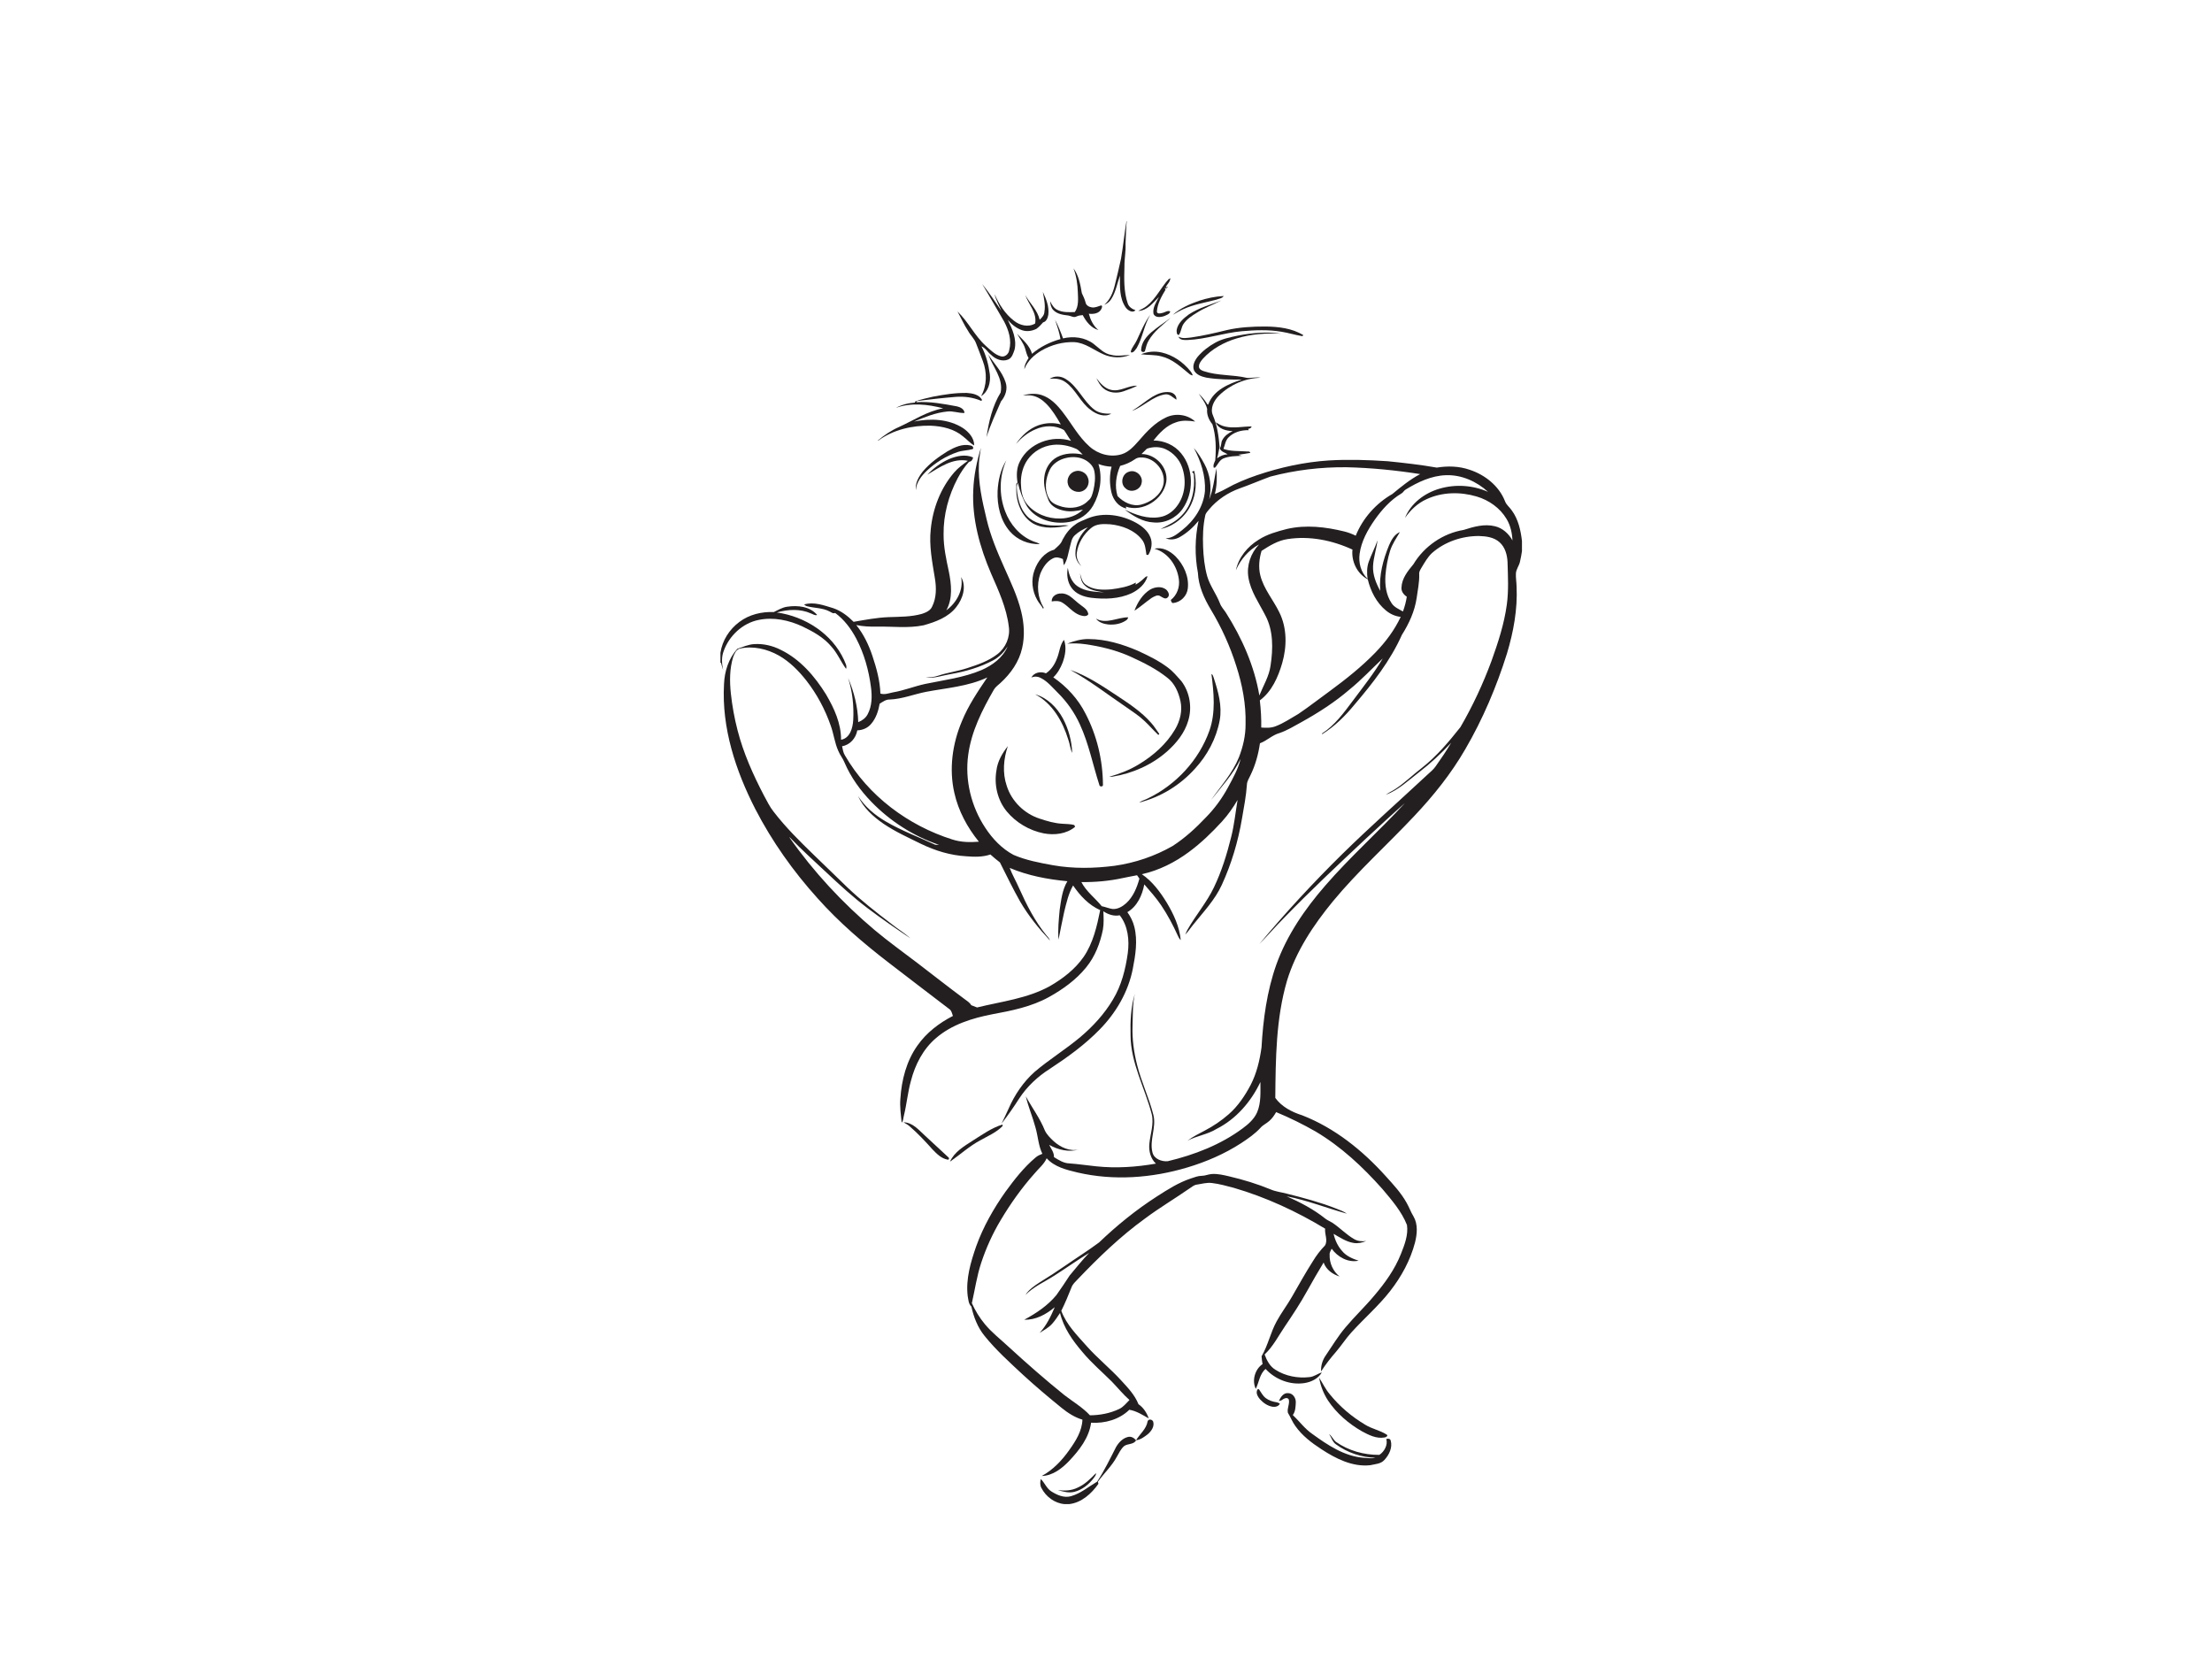 <?xml version="1.0" encoding="utf-8"?>
<!-- Generator: Adobe Illustrator 17.0.0, SVG Export Plug-In . SVG Version: 6.00 Build 0)  -->
<!DOCTYPE svg PUBLIC "-//W3C//DTD SVG 1.1//EN" "http://www.w3.org/Graphics/SVG/1.1/DTD/svg11.dtd">
<svg version="1.1" id="Layer_1" xmlns="http://www.w3.org/2000/svg" xmlns:xlink="http://www.w3.org/1999/xlink" x="0px" y="0px"
	 width="800px" height="600px" viewBox="0 0 800 600" enable-background="new 0 0 800 600" xml:space="preserve">
<g id="_x23_231f20ff">
	<path fill="#231F20" d="M407.408,80.019h0.089c-0.293,2.717-0.275,5.452-0.434,8.181c0.152,2.728-0.434,5.426-0.39,8.158
		c-0.126,4.473-0.278,9.097,1.191,13.392c0.419,1.269,1.592,2.015,2.791,2.442c-1.028,1.191-2.81,0.022-3.522-0.991
		c-2.316-3.329-2.116-7.639-2.086-11.514c-1.013,2.832-1.5,5.902-3.144,8.47c-0.586,0.958-1.5,1.659-2.531,2.075
		c2.03-1.759,3.099-4.287,3.749-6.833c0.828-3.27,1.589-6.555,2.316-9.851C406.209,89.057,406.643,84.51,407.408,80.019z"/>
	<path fill="#231F20" d="M388.244,97.055c1.897,2.591,2.487,5.857,3.018,8.956c0.523,1.095,1.032,2.197,1.347,3.374
		c0.189,1.069,1.284,1.652,2.272,1.785c1.177,0.186,2.257-0.386,3.348-0.709c0.635,0.074,0.245,0.883,0.111,1.24
		c-0.802,1.704-2.895,1.975-4.562,1.759c0.62,2.242,1.641,4.428,3.493,5.916c-2.661-0.746-4.469-3.066-5.683-5.419
		c-0.776,0.059-1.552,0.163-2.257,0.497c-0.987,0.557-1.978-0.215-2.966-0.345c-1.897-0.226-3.994-0.505-5.389-1.949
		c-0.861-0.85-1.076-2.086-1.199-3.233c0.627,1.24,1.347,2.557,2.676,3.159c1.941,0.969,4.172,0.839,6.273,0.768
		c1.466-2.108,1.173-4.799,1.084-7.223C389.703,102.716,389.287,99.795,388.244,97.055z"/>
	<path fill="#231F20" d="M422.592,101.023c0.167-0.104,0.505-0.312,0.672-0.416c-0.026,1.232-1.039,2.127-1.637,3.118l0.631-0.063
		c0.007,0.074,0.019,0.223,0.022,0.297l-0.657-0.215l0.438,0.742l-0.857-0.405l0.338,0.676c-1.459,2.424-2.917,5.029-3.14,7.898
		c0.045,0.969,1.307,0.727,1.934,0.527c0.95-0.148,1.971-1.043,2.899-0.549c-0.163,0.969-1.347,1.292-2.131,1.659
		c-1.273,0.468-3.418,0.739-3.949-0.895c-0.323-2.205,1.047-4.157,2.001-6.028c-2.145,2.101-4.183,4.985-7.505,5.074
		c1.05-0.59,2.19-1.028,3.122-1.811C418.053,108.024,419.816,104.082,422.592,101.023z"/>
	<path fill="#231F20" d="M355.21,102.708c2.491,3.096,4.692,6.403,6.937,9.673c-0.839-1.986-1.978-3.875-2.442-5.998
		c1.589,3.641,3.801,7.152,6.989,9.598c2.116,1.722,5.219,2.491,7.68,1.021c0.724-3.886-2.361-6.889-3.574-10.293
		c1.674,3.014,4.428,5.478,5.211,8.941c0.824-0.794,1.719-1.722,1.722-2.951c0.408-2.401-0.174-4.777-0.579-7.13
		c1.221,2.543,2.324,5.345,1.993,8.218c-0.2,1.125-0.661,2.498-1.904,2.81c-0.739,0.846-1.503,1.685-2.424,2.342
		c-1.581,0.787-3.485,1.076-5.182,0.483c-2.049-0.69-3.767-2.101-5.156-3.723c1.637,3.285,3.311,6.989,2.457,10.738
		c-0.483,1.31-0.865,2.917-2.253,3.563c-2.156,0.943-4.636-0.082-6.221-1.641c-1.24-0.969-2.023-2.498-3.522-3.114
		c1.67,3.133,2.58,6.607,3.04,10.107c0.349,2.936-0.516,6.31-3.173,7.943c2.186-3.868,2.194-8.626,0.642-12.716
		c-0.82-2.116-1.566-4.257-2.424-6.358c-0.609-1.733-2.067-2.951-2.914-4.551c-1.47-2.234-2.531-4.688-3.827-7.023
		c3.912,3.712,6.21,8.804,10.222,12.43c1.641,1.44,3.233,3.155,5.393,3.767c1.477,0.475,2.932-0.813,3.099-2.249
		c0.95-3.534-0.197-7.19-1.852-10.319C360.499,111.761,357.931,107.188,355.21,102.708z"/>
	<path fill="#231F20" d="M433.739,108.758c2.862-0.917,5.835-1.566,8.845-1.696c-0.612,0.906-1.841,0.965-2.773,1.347
		c-3.96,1.036-8.058,1.681-11.814,3.385c-1.351,0.553-2.554,1.381-3.834,2.064C426.883,111.435,430.324,109.943,433.739,108.758z"/>
	<path fill="#231F20" d="M430.016,113.676c3.582-2.331,7.739-3.489,11.692-5.015c-2.951,1.503-6.076,2.684-8.886,4.458
		c-1.782,1.114-3.637,2.286-4.814,4.072c-0.805,1.206-0.798,2.784-1.663,3.949c-0.839,0.03-0.805-1.18-0.791-1.778
		C425.974,116.865,428.078,115.094,430.016,113.676z"/>
	<path fill="#231F20" d="M411.171,122.993c1.481-3.136,2.784-6.392,4.87-9.198c-2.275,3.753-2.747,8.273-4.933,12.059
		c-0.531,0.638-1.047,1.737-2.015,1.618l-0.137-0.338C409.353,125.602,410.544,124.433,411.171,122.993z"/>
	<path fill="#231F20" d="M416.472,120.105c2.205-1.871,4.654-3.433,6.952-5.193c-2.851,2.55-6.069,4.873-8.002,8.255
		c-0.728,1.177-0.987,2.55-1.358,3.864c-0.479,0.56-1.526,0.215-1.351-0.583C412.845,123.861,414.586,121.727,416.472,120.105z"/>
	<path fill="#231F20" d="M381.589,115.644c1.117,2.171,2.049,4.439,2.873,6.74c3.719-0.898,7.91-0.39,11.016,1.949
		c2.008,1.537,3.816,3.634,6.458,4.023c2.234,0.572,4.51,0.082,6.755,0.022c-3.062,1.199-6.596,1.125-9.598-0.226
		c-3.474-1.514-6.592-4.172-10.515-4.409c-4.135-0.163-8.292,0.958-11.87,3.01c-2.665,1.566-5.133,3.79-6.225,6.752
		c-0.022-1.485,0.761-2.791,1.522-4.005c-0.635-1.08-0.921-2.298-1.266-3.482c-0.594-1.945-1.923-3.522-2.88-5.278
		c2.049,2.171,4.573,4.22,5.382,7.223c2.973-2.543,6.536-4.291,10.293-5.326C383.141,120.239,382.358,117.938,381.589,115.644z"/>
	<path fill="#231F20" d="M443.589,119.404c4.599-1.08,9.342-1.318,14.049-1.314c4.71,0.056,9.647,0.598,13.733,3.125l-0.341,0.36
		c-2.55-0.393-5.022-1.203-7.576-1.6c-4.732-0.794-9.569-0.598-14.327-0.186c-6.629,0.609-12.998,2.906-19.668,3.181
		c-1.151-0.011-2.787,0.115-3.248-1.229c1.429,0.839,3.122,0.46,4.673,0.297C435.171,121.43,439.388,120.428,443.589,119.404z"/>
	<path fill="#231F20" d="M447.602,121.393c5.152-0.991,10.486-1.522,15.7-0.709c-5.389-0.241-10.868,0.115-16.053,1.707
		c-4.591,1.392-8.982,3.782-12.226,7.368c-0.683,0.831-1.481,1.785-1.403,2.929c0.093,0.895,1.017,1.325,1.774,1.566
		c5.066,1.685,10.519,1.199,15.674,2.431c1.589,0.078,3.192-0.386,4.784-0.059c-5.542,0.152-11.02,2.517-14.969,6.403
		c-1.826,1.8-3.329,4.621-2.223,7.171c1.552,3.619,2.101,7.557,2.431,11.447c-0.356,1.362-0.464,2.78-0.928,4.116
		c1.102-0.857,2.416-1.377,3.816-1.455c-0.961-0.69-2.427-0.872-2.825-2.205c0.709-0.872,0.341-2.097,0.947-3.018
		c0.798-1.474,2.212-2.483,3.712-3.166c-2.316-0.096-5.226-0.757-6.121-3.199c1.076,0.661,2.19,1.325,3.448,1.566
		c3.155,0.702,6.362-0.093,9.543-0.048c-0.223,0.546-0.65,0.828-1.281,0.85c0.052,0.119,0.156,0.364,0.208,0.486
		c-2.669-0.059-5.53,0.705-7.39,2.717c-1.065,1.095-1.184,2.695-1.752,4.049c2.598,0.943,5.404,0.72,8.117,0.917
		c0.538,0.126,1.44-0.223,1.6,0.534c-1.436,0.264-2.884,0.475-4.332,0.661c0.419,0.163,0.85,0.297,1.295,0.397
		c-2.249,0.089-4.588,0.089-6.7,0.954c-1.466,0.616-1.982,2.246-3.029,3.315l-0.442,0.03c-0.338-0.928,0.197-1.819,0.534-2.658
		c0.36-4.361,0.271-8.826-1.021-13.043c-1.284-1.551-2.127-3.482-1.908-5.538c-0.464-2.075-1.9-3.786-3.055-5.534
		c1.102,1.028,2.082,2.194,2.891,3.467c0.1,0.219,0.531,0.85,0.638,0.238c1.926-5.007,7.331-7.297,12.085-8.808
		c-4.283,0.007-8.6,0.011-12.835-0.702c-1.674-0.356-3.571-0.972-4.443-2.572c-0.772-1.752,0.241-3.645,1.325-5.015
		c1.77-2.075,3.975-3.767,6.362-5.074C442.038,122.533,444.859,121.994,447.602,121.393z"/>
	<path fill="#231F20" d="M412.649,128.119c2.379-0.961,5.033-1.229,7.538-0.624c4.079,0.946,7.694,3.467,10.311,6.703
		c0.39,0.453,0.698,0.972,0.865,1.555c-0.817-0.011-1.355-0.664-1.952-1.121c-2.787-2.32-5.653-4.833-9.268-5.712
		C417.7,128.219,415.136,128.482,412.649,128.119z"/>
	<path fill="#231F20" d="M357.411,128.23c2.131,3.315,5.055,6.213,6.28,10.033c0.835,2.416-0.059,5.011-1.659,6.885
		c-1.852,4.268-3.86,8.496-5.237,12.954c0.794-5.608,2.134-11.258,5.104-16.15C362.923,136.86,359.07,132.706,357.411,128.23z"/>
	<path fill="#231F20" d="M379.596,137.027c1.73-1.18,4.064-1.095,5.798,0.026c4.45,2.713,6.332,7.999,10.408,11.113
		c1.737,1.329,3.997,1.488,6.106,1.44c-2.375,1.433-5.349,0.256-7.364-1.295c-3.79-2.691-5.419-7.42-9.201-10.107
		C383.694,136.993,381.574,136.756,379.596,137.027z"/>
	<path fill="#231F20" d="M396.518,136.756c1.41,1.863,3.073,3.845,5.501,4.287c3.233,0.65,6.069-1.681,9.268-1.548
		c-1.563,0.85-3.27,1.407-4.937,2.019c-2.383,0.843-5.23,0.62-7.227-1.024C397.932,139.506,397.19,138.118,396.518,136.756z"/>
	<path fill="#231F20" d="M337.401,143.467c4.042-0.779,8.147-1.429,12.275-1.358c1.997,0.13,4.51,0.586,5.497,2.531l-0.264,0.345
		c-2.947-1.277-6.187-1.693-9.376-1.44c-4.628,0.379-9.246,0.906-13.852,1.477l-0.282,0.438c4.955-0.33,9.869,0.616,14.721,1.514
		c1.162,0.249,2.713,1.039,2.687,2.375c-2.101,0.111-4.135-0.798-6.243-0.52c-4.194,0.412-8.143,2.038-12,3.63
		c5.935-1.214,12.546-0.976,17.768,2.39c2.053,1.414,4.057,3.626,3.99,6.254c-1.518-0.843-2.628-2.22-4.005-3.255
		c-3.214-2.736-7.538-3.708-11.658-3.886c-6.703-0.167-13.637,1.44-19.108,5.441l-0.071-0.093c2.338-1.941,4.87-3.667,7.661-4.885
		c5.259-2.394,10.207-5.72,15.986-6.752c-5.53-1.455-11.621-2.145-17.122-0.16c2.119-1.158,4.551-1.767,6.952-1.919l-0.059-0.33
		C332.966,144.365,335.23,144.046,337.401,143.467z"/>
	<path fill="#231F20" d="M416.81,143.481c1.874-1.11,4.075-1.945,6.284-1.629c1.288,0.163,2.594,1.307,2.353,2.706
		c-1.288-0.794-2.472-2.22-4.153-1.915c-4.521,0.757-7.72,4.424-11.911,5.98C411.966,147.063,414.252,145.074,416.81,143.481z"/>
	<path fill="#231F20" d="M369.912,142.954c2.205-0.523,4.558-0.817,6.755-0.093c3.199,0.998,5.597,3.53,7.602,6.102
		c3.255,4.157,5.753,8.967,9.747,12.508c3.092,2.802,7.657,4.068,11.692,2.799c2.598-0.805,4.435-2.943,6.191-4.899
		c2.791-3.263,5.827-6.525,9.773-8.381c3.396-1.667,7.795-1.143,10.567,1.462c-2.275-0.334-4.654-0.542-6.863,0.264
		c-3.456,1.099-6.035,3.819-8.207,6.599c3.779-0.011,7.59,1.652,9.981,4.61c4.632,5.594,4.658,14.246,0.538,20.121
		c-2.316,3.326-6.421,5.297-10.471,4.903c-3.942-0.174-7.401-2.35-10.463-4.651c3.92,1.893,8.296,3.504,12.716,2.713
		c2.487-0.405,4.673-1.919,6.158-3.92c3.04-3.931,3.519-9.424,1.912-14.038c-0.976-2.865-3.159-5.274-5.898-6.555
		c-2.127-1.024-4.669-0.987-6.863-0.219c-0.676,0.612-1.269,1.314-1.949,1.926c5.092-0.045,9.751,4.914,8.964,10.033
		c-1.039,6.392-8.466,11.128-14.658,8.979l0.256,0.69c-2.865-0.564-4.822-3.144-5.445-5.872c-0.676-3.025-0.742-6.236,0.067-9.246
		c-1.626-0.085-3.237-0.386-4.755-0.969c1.54,4.97,0.624,10.519-1.911,15.003c-1.782,3.155-5.037,5.349-8.596,5.946
		c-5.53,1.028-12.007-0.727-15.266-5.564c-1.57-2.654-2.691-5.59-3.359-8.596c-0.631,1.143-0.338,2.502-0.226,3.738
		c0.505,3.4,1.704,7,4.517,9.186c2.903,2.216,6.703,2.609,10.241,2.528c1.284,0.026,2.583-0.223,3.856,0.015
		c-4.22,0.824-8.953,1.422-12.887-0.742c-4.328-2.62-6.228-7.954-6.072-12.828c0.111-0.65-0.286-1.603,0.445-1.978
		c-0.423-2.572-0.382-5.323,0.872-7.672c3.229-6.573,11.651-9.647,18.492-7.409c-0.935-1.247-1.641-2.65-2.565-3.901
		c-3.122-1.841-7.089-1.744-10.33-0.256c-2.754,1.125-5.063,3.066-7.037,5.256c2.023-2.91,4.729-5.519,8.121-6.733
		c2.587-0.909,5.441-1.039,8.095-0.319c-1.503-2.583-3.044-5.193-5.144-7.345c-1.392-1.433-3.114-2.643-5.1-3.044
		C372.254,142.854,371.074,143.025,369.912,142.954 M371.642,166.256c-1.719,2.435-2.457,5.456-2.427,8.411
		c0.059,2.654,0.431,5.486,2.179,7.602c2.865,3.552,7.535,5.371,12.037,5.259c3.018-0.011,6.076-1.069,8.244-3.211
		c-2.223,0.479-4.532,0.865-6.792,0.382c-2.216-0.431-4.614-1.444-5.612-3.623c-1.095-2.71-1.997-5.642-1.574-8.596
		c0.323-2.921,1.975-5.761,4.61-7.16c2.817-1.496,6.195-1.589,9.261-0.928c-0.82-0.746-1.474-1.756-2.557-2.149
		c-2.554-1.088-5.375-1.652-8.151-1.351C377.213,161.264,373.75,163.254,371.642,166.256 M385.479,165.648
		c-2.379,0.56-4.666,1.971-5.79,4.205c-1.585,3.24-2.142,7.327-0.2,10.549c0.917,1.722,2.899,2.353,4.643,2.877
		c3.218,0.835,7.067,0.345,9.42-2.194c1.243-0.891,1.537-2.45,1.904-3.838c0.505-2.231,0.794-4.577,0.33-6.841
		c-0.319-1.719-1.629-3.055-3.081-3.923C390.546,165.213,387.877,165.054,385.479,165.648 M410.477,166.086
		c-1.618,1.125-3.441,1.926-5.352,2.405c-1.481,3.418-2.071,7.316-0.946,10.927c2.168,2.249,5.393,3.905,8.567,3.077
		c3.459-0.928,6.885-3.307,7.91-6.889c1.206-4.376-2.093-9.142-6.44-10.025C412.972,165.369,411.539,165.284,410.477,166.086
		 M406.766,183.223C406.977,183.479,406.977,183.479,406.766,183.223z"/>
	<path fill="#231F20" d="M342.654,163.231c2.491-1.425,5.386-2.836,8.325-2.127c0.605,0.074,1.303,0.642,0.865,1.303
		c-1.804,0.531-3.734,0.471-5.519,1.088c-4.139,1.407-7.932,3.771-11.124,6.744c-1.96,1.893-3.849,4.231-3.949,7.078
		c-0.379-2.583,1.058-4.996,2.613-6.933C336.325,167.489,339.443,165.225,342.654,163.231z"/>
	<path fill="#231F20" d="M354.757,161.977c-0.23,1.882-0.646,3.741-0.716,5.642c-0.36,6.837,1.191,13.577,2.78,20.181
		c1.418,6.046,3.849,11.785,6.373,17.438c2.29,5.174,4.77,10.322,6.117,15.845c1.076,4.339,1.373,8.938,0.353,13.318
		c-1.099,4.94-4.131,9.227-7.828,12.594c-0.82,0.783-1.819,1.422-2.387,2.431c-4.22,7.319-8.136,15.073-9.279,23.547
		c-1.266,9.168,1.076,18.711,6.169,26.409c2.602,3.975,5.991,7.546,10.215,9.799c4.547,1.956,9.461,2.869,14.309,3.749
		c7.338,1.292,14.851,1.147,22.218,0.2c7.379-1.043,14.565-3.467,21.034-7.175c4.435-2.869,8.359-6.462,11.981-10.293
		c3.177-3.225,5.872-6.907,8.028-10.886c1.763-3.315,3.663-6.625,4.562-10.304c-2.702,5.534-6.93,10.077-10.705,14.873
		c3.541-5.022,7.761-9.688,10.096-15.452c1.477-3.819,2.439-7.887,2.401-12.004c0.193-7.152-1.173-14.257-3.363-21.042
		c-2.249-7.149-5.363-14.023-9.235-20.44c-2.42-4.042-4.428-8.481-4.643-13.258c-1.173-6.206-1.084-12.612,0.238-18.789
		c-1.897,2.32-4.161,4.395-6.785,5.872c-1.548,0.891-3.456,1.173-5.122,0.434c2.379,0.056,4.254-1.589,6.009-2.973
		c4.365-3.426,7.691-8.478,8.21-14.082c0.278-5.478-1.459-10.842-4.031-15.615c1.503,1.763,2.739,3.741,3.83,5.783
		c2.116,3.886,2.747,8.522,1.737,12.831c1.451-3.585,1.848-7.442,2.598-11.206c0.29,3.092,0.208,6.239-0.546,9.261
		c0.445-0.212,0.902-0.412,1.362-0.598c0.906-0.401,1.8-0.831,2.665-1.321c3.53-2.001,7.301-3.548,11.139-4.862
		c8.433-2.865,17.215-4.788,26.112-5.36c7.063-0.412,14.153-0.186,21.209,0.286c5.942,0.601,11.892,1.269,17.775,2.305
		c3.953-0.646,8.065-0.542,11.881,0.783c5.53,1.811,10.575,5.801,12.761,11.306c0.468,1.384,1.715,2.253,2.505,3.433
		c2.335,3.192,3.2,7.156,3.656,11.013v3.697c-0.215,1.307-0.423,2.617-0.742,3.905c-0.334,1.414-1.34,2.606-1.444,4.087
		c-0.093,1.603,0.215,3.199,0.238,4.803c0.39,8.199-1.117,16.372-3.474,24.197c-3.779,12.048-8.737,23.762-15.107,34.675
		c-5.104,8.826-11.517,16.818-18.51,24.211c-9.695,10.326-20.296,19.813-29.334,30.751c-7.03,8.567-13.351,18.017-16.602,28.71
		c-4.012,13.741-4.101,28.19-4.239,42.384c2.312,3.207,6.017,5.126,9.714,6.291c11.796,4.588,21.884,12.727,30.284,22.073
		c2.717,3.007,5.516,6.006,7.494,9.573c0.921,1.596,1.526,3.355,2.494,4.929c1.667,2.839,1.314,6.34,0.557,9.409
		c-1.681,6.436-4.94,12.386-9.019,17.608c-4.213,5.401-9.431,9.881-14.012,14.951c-2.023,2.22-3.626,4.773-5.59,7.045
		c-1.938,2.223-3.764,4.551-5.349,7.041c-0.134-2.093,0.52-4.124,1.711-5.831c2.305-3.374,4.406-6.904,7.052-10.029
		c3.326-3.971,7.104-7.535,10.422-11.51c3.886-4.562,7.461-9.506,9.68-15.114c1.307-3.307,2.71-6.855,2.186-10.471
		c-1.956-4.933-5.497-8.997-8.875-13.006c-7.06-7.973-14.969-15.34-24.159-20.8c-4.603-2.643-9.383-4.981-14.283-7.019
		c-0.683,1.184-1.462,2.335-2.509,3.225c-0.984,0.887-2.246,1.418-3.125,2.424c-2.019,2.223-4.521,3.92-7.008,5.571
		c-5.998,3.886-12.62,6.748-19.457,8.793c-12.824,3.842-26.639,4.873-39.741,1.826c-3.979-0.954-8.303-1.975-11.15-5.144
		c-0.972,2.216-2.936,3.715-4.432,5.549c-4.603,5.174-8.633,10.834-12.171,16.781c-2.936,4.885-5.3,10.107-7.086,15.519
		c-1.563,4.74-2.268,9.695-3.367,14.55c1.21,2.702,2.762,5.256,4.658,7.535c2.502,3.066,5.664,5.478,8.541,8.173
		c6.588,6.039,13.306,11.944,20.266,17.553c3.107,2.398,6.547,4.402,9.242,7.301c3.604-0.026,7.249-0.709,10.515-2.26
		c1.559-0.705,2.594-2.108,3.782-3.274c-2.312-2.041-4.254-4.45-6.392-6.663c-3.534-3.53-7.368-6.77-10.563-10.623
		c-3.567-4.153-6.878-8.782-8.158-14.194c-0.921,1.418-1.86,2.836-3.014,4.079c-1.236,1.318-2.858,2.164-4.369,3.122
		c2.472-2.665,4.064-5.98,5.471-9.294c-3.081,2.583-6.885,4.692-11.024,4.528c4.306-2.309,8.466-5.089,11.603-8.878
		c1.644-2.35,3.281-4.706,4.821-7.123c2.32-2.747,4.543-5.575,7.045-8.162c-4.272,2.606-8.355,5.53-12.583,8.214
		c-3.522,2.279-7.498,3.96-10.467,7.008c1.236-1.956,3.225-3.292,5.126-4.547c3.136-1.912,6.21-3.931,9.235-6.02
		c4.079-2.839,8.307-5.471,12.293-8.444c6.425-6.158,13.381-11.785,20.867-16.606c3.916-2.513,7.887-5.066,12.338-6.529
		c1.273-0.408,2.539-0.95,3.901-0.946c1.269,0.004,2.439-0.594,3.697-0.657c2.09-0.126,4.146,0.36,6.165,0.835
		c5.167,1.214,10.263,2.758,15.17,4.788c1.837,0.772,3.845,0.976,5.757,1.492c6.035,1.514,12.078,3.114,17.872,5.404
		c1.299,0.546,2.672,0.976,3.823,1.819c-7.271-2.008-14.335-4.836-21.762-6.269c4.911,2.16,9.721,4.68,13.93,8.036
		c0.779,0.624,1.719,0.987,2.565,1.507c2.732,1.785,4.981,4.246,7.817,5.879c1.333,0.817,2.921,0.954,4.443,0.75
		c-1.436,0.594-3.007,0.961-4.562,0.69c-2.661-0.423-4.929-1.989-7.227-3.289c0.516,2.268,1.507,4.458,3.073,6.195
		c1.518,1.848,3.753,2.799,5.972,3.515c-3.805,0.794-7.546-1.314-9.743-4.332c-0.323,0.687-0.817,1.358-0.728,2.164
		c-0.122,3.007,1.221,6.009,3.586,7.88c-2.517-0.802-4.873-2.457-5.764-5.048c-2.049,3.329-3.968,6.729-5.883,10.137
		c-2.472,4.499-5.308,8.778-8.177,13.032c-2.324,3.43-4.231,7.216-7.286,10.085c0.791,2.145,1.904,4.317,3.934,5.538
		c3.582,2.283,8.047,3.136,12.241,2.654c1.667-0.111,2.966-1.251,4.521-1.696c-1.31,2.242-3.838,3.485-6.336,3.853
		c-5.141,0.772-10.512-1.314-14.004-5.115c-2.175,1.834-2.35,4.799-3.552,7.197c-1.451-2.999-0.315-7.1,2.461-8.949
		c-0.186-0.939-0.297-1.882-0.36-2.828c2.338-3.979,3.225-8.604,5.449-12.635c1.67-3.077,3.812-5.865,5.542-8.904
		c2.476-4.317,4.899-8.663,7.572-12.857c1.236-2.049,2.687-3.953,4.358-5.664c1.147-1.923-0.171-4.057,0.067-6.098
		c-10.337-6.254-21.409-11.369-33.019-14.761c-2.594-0.69-5.196-1.418-7.869-1.741c-1.863-0.26-3.701,0.297-5.527,0.572
		c-0.991,0.126-1.763,0.798-2.561,1.336c-5.352,3.715-10.975,7.045-16.198,10.95c-8.875,6.429-16.795,14.06-24.338,21.977
		c-0.835,0.891-1.815,1.726-2.227,2.917c-1.139,2.854-2.312,5.701-3.689,8.455c1.86,5.037,5.735,8.852,9.212,12.794
		c3.894,4.376,8.485,8.058,12.438,12.379c2.394,2.613,4.944,5.256,6.265,8.607c1.796,1.221,3.007,3.114,3.712,5.137
		c-2.231-1.251-4.45-2.71-7.019-3.125c-3.611,3.537-8.86,4.996-13.826,4.68c-0.739,5.438-4.265,9.936-7.924,13.811
		c-2.635,2.754-5.95,5.345-9.932,5.467c4.105-2.231,7.375-5.69,10.029-9.487c2.301-3.233,4.554-6.807,4.692-10.898
		c-2.776-0.82-5.237-2.409-7.472-4.213c-4.766-3.864-9.457-7.817-13.978-11.966c-4.851-4.532-9.836-8.986-14.001-14.182
		c-2.453-3.032-3.879-6.748-4.71-10.523c-1.08-0.998-1.084-2.598-1.347-3.938c-0.694-6.098,1.099-12.13,3.07-17.827
		c2.546-7.074,6.284-13.674,10.623-19.791c3.248-4.443,6.659-8.841,10.898-12.386c0.709-0.609,1.566-0.991,2.431-1.321
		c-1.47-2.995-1.566-6.392-2.502-9.55c-1.01-3.79-2.591-7.405-3.474-11.228c2.234,4.139,5.126,7.936,6.87,12.334
		c0.716,1.522,1.956,2.721,3.166,3.864c2.439,2.205,5.813,3.812,9.149,3.021c-3.597,1.073-7.542,0.148-10.738-1.678
		c0.679,1.433,1.796,2.747,1.719,4.428c1.711,1.058,3.5,2.231,5.582,2.279c3.248,0.23,6.466,0.735,9.702,1.058
		c7.197,0.761,14.479,0.271,21.591-0.972c-1.923-1.811-2.628-4.551-2.383-7.119c0.327-3.567,1.73-7.134,0.88-10.73
		c-2.483-9.554-7.639-18.533-7.672-28.628c-0.119-5.011,0.093-10.114,1.555-14.943c-0.872,3.808-0.69,7.728-0.839,11.603
		c-0.16,4.744,0.475,9.487,1.644,14.082c1.544,6.199,4.365,12,5.924,18.195c1.091,4.487-1.496,8.96-0.367,13.448
		c0.534,2.401,3.367,3.433,5.56,3.214c9.621-2.298,19.086-5.946,27.077-11.877c2.119-1.559,4.183-3.396,5.248-5.861
		c1.448-3.452,1.151-7.256,1.165-10.909c-3.363,7.104-8.774,13.396-15.86,16.97c-3.251,2.023-7.156,2.465-10.515,4.265
		c1.938-1.47,4.135-2.531,6.269-3.671c3.088-1.611,5.998-3.578,8.619-5.876c3.355-2.921,5.868-6.677,7.939-10.582
		c2.19-4.235,3.311-8.941,3.953-13.637c0.579-10.122,1.949-20.299,5.341-29.894c3.812-10.653,10.326-20.114,17.705-28.599
		c9.06-10.471,19.46-19.668,28.821-29.853c-4.807,4.224-9.491,8.589-14.194,12.932c-10.081,9.461-20.177,18.915-29.783,28.866
		c-2.966,2.988-5.712,6.18-8.671,9.168c9.424-11.317,19.442-22.14,29.935-32.477c10.051-9.873,20.604-19.215,30.911-28.814
		c1.032-0.939,2.138-1.83,2.932-2.992c1.971-2.762,3.864-5.582,5.597-8.5c-3.582,3.842-7.427,7.442-11.599,10.641
		c-3.842,2.951-7.449,6.451-12.059,8.184c1.05-0.798,2.279-1.31,3.374-2.034c3.478-2.264,6.421-5.215,9.71-7.72
		c5.323-4.187,9.717-9.417,13.9-14.702c4.443-7.616,8.173-15.649,11.235-23.911c2.387-6.648,4.61-13.41,5.556-20.433
		c0.702-5.104,0.405-10.267,0.256-15.396c-0.122-2.594-0.876-5.349-2.877-7.13c-2.008-1.834-4.862-2.197-7.464-2.268
		c-6.147-0.015-12.367,2.082-16.996,6.176c-1.563,1.47-2.613,3.37-3.719,5.185c-0.431,0.761-1.01,1.54-0.887,2.472
		c0.089,2.877-0.531,5.701-0.913,8.533c-0.705,4.81-2.754,9.309-5.345,13.381c-4.165,9.346-10.526,17.475-17.122,25.214
		c-3.359,4.101-7.171,7.876-11.688,10.697c-0.03-0.052-0.089-0.156-0.122-0.208c4.654-2.98,7.939-7.535,11.206-11.889
		c3.719-5,7.628-9.895,10.797-15.274c-3.979,3.741-7.717,7.743-11.967,11.191c-5.345,4.606-11.302,8.433-17.46,11.848
		c-2.587,1.41-5.111,2.984-7.917,3.938c-2.606,0.724-4.547,2.769-7.067,3.701c-0.568,3.946-1.633,7.832-3.37,11.428
		c-0.501,1.162-1.321,2.242-1.344,3.556c-0.289,4.113-1.076,8.169-1.778,12.23c-1.403,8.259-3.797,16.369-7.297,23.981
		c-2.487,5.449-6.67,9.814-10.367,14.435c-0.969,1.165-1.782,2.457-2.836,3.552c0.241-0.62,0.505-1.232,0.824-1.815
		c2.962-5.234,6.956-9.836,9.543-15.288c2.769-5.775,4.669-11.929,6.21-18.135c1.125-4.421,1.577-8.964,2.324-13.451
		c-1.615,2.762-3.456,5.404-5.616,7.772c-3.663,4.012-7.598,7.809-11.978,11.046c-5.07,3.756-10.838,6.674-17.029,8.032
		c3.83,2.613,6.637,6.421,9.034,10.326c2.468,4.131,4.569,8.652,5.037,13.492c-0.505-0.405-0.772-0.991-1.043-1.551
		c-1.726-3.812-3.682-7.531-6.024-11.005c-1.811-2.702-4.001-5.118-6.117-7.583c-0.746,3.923-2.531,7.954-6.121,10.044
		c1.158,1.6,2.049,3.4,2.524,5.326c1.262,5.018,0.401,10.241-0.572,15.233c-1.637,8.303-6.072,15.882-11.97,21.888
		c-5.356,5.508-11.621,10.025-18.024,14.231c-4.398,2.776-8.285,6.41-11.12,10.786c-1.982,3.096-4.098,6.102-6.328,9.019
		c0.82-1.811,1.737-3.574,2.531-5.397c2.179-4.992,5.297-9.632,9.368-13.273c5.311-4.532,11.302-8.181,16.64-12.683
		c4.558-3.864,8.667-8.34,11.722-13.496c3.096-5.096,4.573-10.979,5.382-16.833c0.62-4.692,0.093-9.836-2.917-13.67
		c-2.097,0.438-4.176-0.282-5.909-1.436c0.078,2.197,0.219,4.421-0.174,6.603c-0.995,4.933-2.851,9.795-6.083,13.711
		c-3.645,4.495-8.44,7.932-13.473,10.719c-6.284,3.47-13.399,4.911-20.388,6.191c-7.286,1.41-14.724,3.704-20.437,8.645
		c-4.647,3.946-7.531,9.591-9.045,15.422c-1.165,4.15-1.526,8.463-2.557,12.638c-0.241,0.831-0.148,1.837-0.802,2.494
		c-0.286-2.869-0.705-5.757-0.464-8.648c0.438-6.785,2.205-13.685,6.21-19.275c3.24-4.606,7.817-8.106,12.794-10.653
		c-0.327-0.835-0.442-1.867-1.221-2.424c-7.308-5.545-14.572-11.15-21.858-16.729c-9.25-7.108-18.154-14.732-25.919-23.458
		c-8.782-9.732-16.424-20.522-22.448-32.173c-7.134-13.911-12.234-29.404-11.339-45.212c0.178-4.632,1.659-9.32,4.821-12.791
		c2.015-0.653,3.99-1.6,6.143-1.696c3.281-0.208,6.573,0.568,9.495,2.045c7.075,3.422,12.379,9.598,16.45,16.172
		c2.914,4.981,5.464,10.486,5.415,16.38c3.277-0.575,4.239-4.32,4.406-7.156c0.278-5.122-0.282-10.307-1.856-15.199
		c2.153,5.044,3.53,10.489,3.663,15.99c1.403-0.553,2.687-1.477,3.4-2.839c1.615-2.992,1.648-6.559,1.206-9.851
		c-0.798-6.095-2.468-12.122-5.341-17.575c-1.874-3.545-4.346-6.844-7.605-9.235c-0.772,0.375-1.429-0.275-2.097-0.572
		c-2.45-1.288-5.308-1.154-7.936-1.826c-0.471-0.071-0.854-0.341-1.177-0.676c3.563-1.047,7.115,0.33,10.5,1.344
		c2.851,0.961,5.278,2.825,7.375,4.94c4.216-0.72,8.437-1.544,12.727-1.696c4.012-0.145,8.11-0.074,12.007-1.188
		c1.444-0.479,3.066-1.169,3.693-2.672c1.548-3.133,1.548-6.755,0.984-10.133c-0.95-5.879-2.168-11.837-1.5-17.82
		c0.735-7.457,3.537-14.795,8.455-20.503c1.414-1.67,3.214-2.936,4.966-4.224c-5.482-1.125-10.248,2.383-14.683,5.029
		c2.231-2.346,4.881-4.332,7.847-5.642c2.706-1.117,5.95-1.874,8.726-0.601c-0.16,0.809-0.59,1.488-1.474,1.581
		c-1.626,1.767-2.951,3.79-4.087,5.902c-3.303,6.228-5.204,13.251-5.115,20.322c-0.03,4.528,0.935,8.967,1.882,13.373
		c0.943,4.636,1.511,9.791-0.891,14.104c3.715-2.717,6.28-7.327,5.352-12.015c2.027,3.496,0.605,7.847-1.73,10.808
		c-2.865,3.734-7.475,5.397-11.84,6.629c-5.623,1.162-11.376,0.353-17.059,0.483c-2.442,0.045-4.899-0.071-7.297-0.564
		c2.672,3.311,4.532,7.208,5.868,11.232c1.459,4.38,2.71,8.893,2.862,13.537c1.514,0.505,3.021-0.119,4.502-0.419
		c3.994-0.661,7.765-2.216,11.718-3.062c6.848-1.425,13.915-2.26,20.396-5.033c3.923-1.722,7.687-4.476,9.402-8.529
		c-1.325,2.041-3.044,3.868-5.215,5.014c-4.773,2.543-10.029,4.068-15.34,4.985c-3.025,0.483-5.991,1.674-9.097,1.225
		c1.485-0.052,2.995-0.104,4.413-0.605c3.485-1.188,7.167-1.629,10.664-2.784c3.793-1.229,7.683-2.561,10.872-5.033
		c2.995-2.286,4.703-6.213,4.127-9.962c-0.809-6.766-3.697-13.017-6.406-19.193c-4.072-9.495-6.948-19.761-6.447-30.176
		C352.189,172.058,353.25,166.939,354.757,161.977 M459.427,172.373c-3.704,1.358-7.331,2.932-11.053,4.246
		c-4.298,1.54-8.236,4.161-11.157,7.687c-0.52,0.668-1.191,1.295-1.336,2.168c-0.805,3.686-0.909,7.486-0.768,11.243
		c0.141,3.597,0.512,7.212,1.481,10.69c1.024,3.482,3.3,6.403,4.603,9.769c0.453,1.295,1.444,2.283,2.171,3.418
		c5.787,9.131,10.285,19.23,12.096,29.939c1.429-3.567,3.519-6.926,4.049-10.794c0.92-6.054,1.065-12.653-1.9-18.198
		c-2.268-4.443-5.297-8.663-6.109-13.689c-0.713-4.317,0.835-8.812,3.849-11.941c-3.775,2.012-6.688,5.412-8.374,9.32
		c0.976-4.666,4.228-8.581,8.233-11.031c3.11-2.004,6.714-2.988,10.263-3.897c6.837-1.585,13.971-0.739,20.711,0.913
		c1.429,0.356,2.81,0.876,4.131,1.529c2.554-6.325,7.338-11.692,13.243-15.077c3.181-2.628,6.395-5.274,10.062-7.204
		c-8.815-1.381-17.723-2.272-26.646-2.476C477.7,168.888,468.398,170.009,459.427,172.373 M508.344,177.076
		c-0.627,0.367-0.902,1.121-1.566,1.436c-3.879,2.32-6.952,5.757-9.543,9.413c-2.591,3.715-4.899,7.813-5.512,12.367
		c-0.442,3.233,0.457,6.774,2.888,9.045c-0.293-2.056-0.293-4.194,0.419-6.169c0.943-2.635,2.272-5.115,3.17-7.769
		c-0.382,3.136-1.455,6.161-1.618,9.328c-0.145,3.185,1.088,6.225,2.598,8.964c-0.457-5.657,1.047-11.317,3.199-16.506
		c0.824-1.893,1.904-3.908,3.908-4.755c-1.266,2.19-2.743,4.291-3.522,6.722c-0.902,2.903-1.459,5.909-1.7,8.938
		c-0.238,3.433,0.241,7.104,2.201,10.018c0.932,1.522,2.669,2.168,4.127,3.047c0.65-1.73,1.113-3.522,1.396-5.349
		c-1.106-0.713-2.038-1.9-1.926-3.285c0.111-3.315,2.286-6.013,4.313-8.448c3.894-6.488,10.667-11.176,18.15-12.412
		c3.641-1.165,7.561-2.298,11.388-1.325c2.747,0.657,4.955,2.695,6.295,5.122c-0.122-2.706-0.728-5.449-2.145-7.787
		c-2.364-3.983-6.403-6.804-10.808-8.103c-5.909-1.759-12.516-1.652-18.154,0.987c-3.192,1.436-5.783,3.908-7.769,6.752
		c2.116-5.271,7.075-8.986,12.427-10.549c5.764-1.722,12.126-1.303,17.623,1.136c-4.098-3.767-9.576-6.228-15.207-6.035
		C517.69,172.024,512.772,174.355,508.344,177.076 M465.641,194.974c-3.467,0.512-6.503,2.375-9.387,4.257
		c-0.857,2.851-1.165,5.916-0.453,8.83c1.232,4.951,4.692,8.875,6.878,13.388c2.825,5.675,2.776,12.408,1.039,18.399
		c-1.485,5.052-3.741,10.229-8.088,13.462c0.386,3.255,0.575,6.536,0.512,9.814c1.733,0.137,3.537,0.193,5.185-0.457
		c2.936-1.106,5.534-2.906,8.24-4.458c3.89-2.628,7.583-5.538,11.391-8.285c5.79-4.268,11.458-8.748,16.469-13.923
		c3.682-3.804,6.904-8.095,9.157-12.898c-1.96-0.204-3.808-1.039-5.315-2.294c-3.459-2.832-5.575-7-6.599-11.295
		c-3.849-1.993-5.994-6.495-5.534-10.753C481.857,195.397,473.625,193.727,465.641,194.974 M267.395,234.611
		c-1.251,0.471-1.774,1.83-2.227,2.977c-1.325,4.265-1.303,8.815-0.846,13.217c0.494,4.499,1.295,8.964,2.435,13.347
		c2.119,8.24,5.623,16.053,9.55,23.577c1.095,1.967,2.049,4.042,3.467,5.809c4.387,5.709,9.528,10.779,14.687,15.778
		c4.005,3.786,7.884,7.702,11.877,11.499c5.022,4.807,10.512,9.09,16.031,13.303c2.249,1.811,4.758,3.307,6.9,5.237
		c-5.293-3.556-10.56-7.16-15.641-11.016c-5.115-3.871-9.847-8.21-14.524-12.59c-4.532-4.268-9.194-8.407-13.488-12.917
		l-0.085,0.067c8.741,12.46,19.186,23.703,30.829,33.494c4.929,4.135,10.163,7.88,15.274,11.777
		c5.697,4.346,11.321,8.789,17.074,13.058c0.921,0.69,1.96,1.295,2.561,2.316c0.694,0.286,1.396,0.549,2.101,0.82
		c8.882-2.182,18.254-3.233,26.372-7.743c4.654-2.684,9.045-6.072,12.148-10.515c3.444-5.022,4.822-11.065,6.009-16.944
		c-4.116-1.826-7.312-5.256-9.803-8.927c-1.678,2.955-2.413,6.302-3.222,9.572c-0.716,3.333-1.399,6.677-2.045,10.025
		c-0.293-3.593,0.089-7.216,0.416-10.797c0.531-3.522,0.921-7.219,2.791-10.333c-7.119-0.668-14.268-2.012-20.875-4.814
		c0.961,2.535,2.353,4.877,3.426,7.364c2.669,5.965,5.653,11.863,9.806,16.951c0.483,0.605,1.088,1.154,1.332,1.915
		c-4.027-4.306-7.78-8.912-10.753-14.015c-2.632-4.636-4.94-9.45-7.342-14.201c-1.165-0.935-2.353-1.841-3.441-2.869
		c-2.795,0.961-5.801,0.891-8.708,0.65c-5.72-0.315-11.276-2.019-16.409-4.506c-4.58-2.246-9.257-4.365-13.499-7.227
		c-3.775-2.587-7.353-5.827-9.264-10.066c2.483,3.882,6.091,6.904,10.04,9.212c5.697,3.337,11.911,5.638,17.879,8.411
		c0.453,0.056,0.917,0.015,1.377,0.041c-9.209-3.133-17.653-8.537-24.43-15.522c-4.042-4.165-7.498-8.96-9.78-14.316
		c-0.575-1.47-1.641-2.68-2.22-4.153c-1.307-2.888-1.644-6.083-2.71-9.053c-2.045-5.894-5.018-11.48-8.864-16.402
		c-2.765-3.508-5.98-6.759-9.877-8.997C277.435,234.682,272.261,233.464,267.395,234.611 M334.803,250.234
		c-4.339,0.869-8.529,2.576-12.991,2.758c-1.392-0.074-2.531,0.831-3.663,1.5c-0.471,2.62-1.321,5.282-3.096,7.323
		c-1.225,1.481-3.099,2.275-5.003,2.327c-0.497,2.813-2.609,5.278-5.501,5.742c0.26,1.136,0.401,2.342,1.047,3.344
		c8.452,14.606,22.849,25.344,38.847,30.391c3.088,0.991,6.373,1.069,9.58,0.791c-4.176-5.144-7.412-11.135-8.864-17.631
		c-1.986-8.645-0.72-17.805,2.717-25.915c2.316-5.69,5.764-10.805,9.194-15.86C350.088,248.3,342.282,248.801,334.803,250.234
		 M406.075,317.556c-4.914,1.076-9.955,1.522-14.984,1.459c1.778,3.452,4.981,5.749,7.36,8.726c1.314,0.252,2.557,0.802,3.882,1.006
		c1.893,0.148,3.641-0.895,5.003-2.116c2.52-2.335,3.849-5.616,4.751-8.86c-0.282-0.416-0.572-0.824-0.854-1.229
		C409.52,316.907,407.783,317.163,406.075,317.556z"/>
	<path fill="#231F20" d="M360.789,177.629c0.197-3.886,1.091-7.858,3.181-11.18c-2.591,5.761-2.698,12.538-0.46,18.432
		c1.759,4.714,5.289,8.897,10.007,10.827c0.835,0.379,1.796,0.49,2.531,1.076c-4.042,0.141-8.158-1.503-10.808-4.595
		C361.795,188.226,360.585,182.77,360.789,177.629z"/>
	<path fill="#231F20" d="M388.779,170.451c1.871-0.627,4.079,0.486,4.688,2.361c0.69,1.674-0.03,3.79-1.644,4.636
		c-2.008,1.139-4.914,0.022-5.553-2.22C385.609,173.29,386.812,171.004,388.779,170.451z"/>
	<path fill="#231F20" d="M431.085,170.621c0.267-0.115,0.538-0.226,0.809-0.341c0.961,4.005,0.702,8.344-1.065,12.093
		c-2.041,4.461-6.232,7.962-11.068,8.93c2.717-1.366,5.575-2.646,7.668-4.937c3.723-3.827,4.844-9.498,4.335-14.661
		C431.76,171.226,431.404,170.911,431.085,170.621z"/>
	<path fill="#231F20" d="M408.31,170.603c2.42-0.924,5.167,1.511,4.577,4.02c-0.382,2.594-3.92,3.845-5.813,1.997
		C405.01,174.971,405.775,171.319,408.31,170.603z"/>
	<path fill="#231F20" d="M393.467,187.443c5.664-2.29,12.182-1.232,17.434,1.644c2.138,1.206,4.205,2.865,5.148,5.208
		c0.857,2.082,0.408,4.51-0.757,6.384c-0.167-0.004-0.494-0.007-0.661-0.007c-0.301-1.882-0.382-3.934-1.615-5.493
		c-2.702-3.47-7.141-5.085-11.391-5.553c-2.398-0.156-5.133-0.308-7.067,1.392c-2.68,2.227-4.654,5.452-5.115,8.93
		c-0.278,1.796,0.523,3.493,1.674,4.814c-1.332-1.099-2.175-2.754-2.175-4.499c-0.052-3.675,1.845-7.141,4.502-9.587
		c-1.678,0.694-3.289,1.592-4.628,2.832c-1.318,1.099-1.466,2.943-1.915,4.491c-0.586,2.164-0.843,4.58-2.156,6.436
		c-0.137-0.75-0.241-1.5-0.33-2.249c-1.125-0.512-2.442-0.872-3.608-0.249c-2.249,1.114-3.704,3.374-4.599,5.649
		c-1.362,3.968-0.98,8.589,1.24,12.178c-0.041,0.111-0.122,0.33-0.163,0.442c-0.59-1.162-1.548-2.082-2.164-3.225
		c-1.83-3.225-2.298-7.264-0.987-10.764c1.177-3.303,3.582-6.447,7.097-7.405c1.154-1.076,2.535-2.071,3.058-3.63
		c1.114-2.082,2.561-4.075,4.539-5.415C390.174,188.642,391.904,188.181,393.467,187.443z"/>
	<path fill="#231F20" d="M417.544,198.455c2.799-0.731,5.646,0.839,7.594,2.758c2.969,3.025,4.963,7.331,4.443,11.629
		c-0.282,2.732-2.624,5.018-5.352,5.263c-0.56-0.089-0.672-0.679-0.783-1.125c2.238-1.737,3.307-4.673,2.906-7.457
		C425.747,204.639,422.433,199.821,417.544,198.455z"/>
	<path fill="#231F20" d="M387.498,212.538c-1.455-2.049-1.793-4.758-1.31-7.182c0.408,2.535,1.355,5.241,3.593,6.729
		c2.817,1.886,6.31,1.934,9.569,2.164c-2.517-0.423-5.326-0.716-7.178-2.672c-1.143-1.117-1.384-2.75-1.574-4.261
		c0.412,1.503,0.746,3.185,2.105,4.153c2.62,1.949,6.117,1.93,9.231,1.667c3.029-0.405,6.18-0.902,8.864-2.45
		c-0.03,0.193-0.085,0.572-0.115,0.765c1.414-0.716,2.554-1.815,3.708-2.873c0.16-0.045,0.475-0.137,0.635-0.182
		c-0.779,2.828-3.211,4.918-5.775,6.161c-4.565,2.101-9.777,2.223-14.687,1.626C391.9,215.83,389.087,214.835,387.498,212.538z"/>
	<path fill="#231F20" d="M416.012,213.198c1.704-0.946,4.072-1.266,5.701,0c0.779,0.661,1.522,2.079,0.568,2.91
		c-0.813,0.765-1.767-0.022-2.528-0.434c-1.058-0.791-2.312,0.059-3.274,0.594c-2.112,1.466-4.023,3.207-6.191,4.595
		C411.413,217.853,413.224,214.921,416.012,213.198z"/>
	<path fill="#231F20" d="M380.361,217.515c-0.096-1.86,1.767-2.958,3.437-2.873c2.624-0.152,4.346,2.09,6.228,3.537
		c1.336,1.147,3.337,2.027,3.586,3.975c-0.65,1.043-2.175,0.605-3.133,0.297c-2.453-0.906-4.023-3.133-6.199-4.465
		C383.111,217.233,381.675,217.292,380.361,217.515z"/>
	<path fill="#231F20" d="M279.878,221.353c1.563-0.765,3.092-1.696,4.851-1.93c3.76-0.564,8.203-0.111,10.808,2.984
		c-0.813,0.304-1.537-0.319-2.272-0.557c-3.879-1.733-8.325-1.485-12.33-0.341c10.192,1.403,20.032,7.709,24.356,17.23
		c0.338,1.006,1.143,2.064,0.698,3.155c-1.93-2.635-3.166-5.742-5.404-8.162c-2.743-3.229-6.518-5.315-10.285-7.126
		c-4.933-2.316-10.571-3.519-15.979-2.387c-5.816,1.177-10.645,5.768-12.609,11.295c-0.831,2.19-0.672,4.554-0.174,6.796
		c-0.312-0.846-0.553-1.715-0.772-2.587l-0.208-0.015v-3.608c0.653-4.45,3.244-8.496,6.837-11.157
		C270.947,222.251,275.475,221.178,279.878,221.353z"/>
	<path fill="#231F20" d="M396.358,223.732c3.764,2.131,7.776-0.483,11.67-0.471c-0.108,0.497-0.405,0.913-0.85,1.162
		c-1.841,1.229-4.139,1.615-6.314,1.429C399.194,225.684,397.416,225.117,396.358,223.732z"/>
	<path fill="#231F20" d="M385.973,232.777c2.505-0.954,5.144-1.722,7.85-1.652c6.109,0.03,12.078,1.83,17.649,4.22
		c3.779,1.744,7.572,3.571,10.905,6.095c1.856,1.373,3.329,3.166,4.862,4.873c3.073,4.023,3.99,9.561,2.487,14.387
		c-1.277,4.354-4.213,7.999-7.546,10.983c-5.523,4.929-12.553,8.025-19.832,9.205c-0.393,0.063-0.791,0.056-1.18,0.048
		c3.686-1.058,7.305-2.424,10.589-4.428c5.293-3.17,10.103-7.39,13.247-12.753c1.785-3.036,2.698-6.688,1.93-10.181
		c-0.709-3.199-2.101-6.484-4.803-8.496c-3.96-3.166-8.541-5.441-13.132-7.538c-5.263-2.394-10.931-3.775-16.64-4.573
		C390.245,232.662,388.103,232.636,385.973,232.777z"/>
	<path fill="#231F20" d="M382.276,238.1c0.928-2.194,0.995-4.796,2.531-6.696c0.995,2.695,0.453,5.664-0.512,8.285
		c-0.772,1.949-1.819,3.83-3.352,5.285c4.899,3.367,9.027,7.88,11.692,13.206c4.094,7.865,6.195,16.732,6.262,25.585
		c0.156,0.876-1.273,0.876-1.318,0.074c-2.342-7.245-3.79-14.81-6.985-21.762c-1.934-4.313-4.699-8.236-8.058-11.558
		c-1.938-1.897-3.686-4.113-6.161-5.337c-1.047-0.557-2.301-0.631-3.381-0.122c0.995-1.882,3.422-2.349,5.285-1.54
		C380.205,242.231,381.489,240.249,382.276,238.1z"/>
	<path fill="#231F20" d="M387.075,242.287c5.894,2.03,11.139,5.501,16.302,8.919c4.614,3.055,9.361,6.098,13.024,10.311
		c1.073,1.184,1.878,2.572,2.832,3.849c0.097,0.275-0.327,0.523-0.501,0.241c-1.67-1.559-3.14-3.329-4.829-4.873
		c-1.982-1.904-4.32-3.378-6.555-4.959C400.63,251.221,394.205,246.203,387.075,242.287z"/>
	<path fill="#231F20" d="M438.137,243.772c0.59,0.252,0.635,0.969,0.861,1.492c1.589,4.87,3.051,10.036,2.134,15.196
		c-1.206,6.562-4.45,12.661-8.964,17.549c-5.337,5.95-12.438,10.319-20.21,12.249c0.95-0.683,2.116-0.95,3.14-1.488
		c10.2-4.907,18.514-13.837,22.311-24.538C439.729,257.642,438.987,250.549,438.137,243.772z"/>
	<path fill="#231F20" d="M374.389,251.11c4.402,1.255,7.869,4.744,10.01,8.689c2.038,3.834,3.225,8.151,3.374,12.494
		c-0.746-1.514-0.828-3.251-1.422-4.822C384.336,260.927,380.643,254.402,374.389,251.11z"/>
	<path fill="#231F20" d="M360.381,278.606c0.397-3.285,2.123-6.195,4.12-8.756c-1.563,4.577-2.001,9.669-0.419,14.305
		c1.726,5.594,6.366,10.129,11.918,11.915c2.646,0.883,5.356,1.689,8.158,1.845c1.455,0.137,2.955,0.063,4.372,0.468
		c0.074,0.16,0.223,0.483,0.297,0.642c-3.088,2.602-7.468,3.103-11.328,2.375c-5.196-1.024-10.036-3.875-13.414-7.962
		C360.737,289.347,359.471,283.78,360.381,278.606z"/>
	<path fill="#231F20" d="M326.767,405.891c3.274,0.045,5.49,2.758,7.717,4.781c2.817,2.628,5.664,5.23,8.481,7.858
		c0.423,0.26,0.286,1.05-0.319,0.857c-2.216-0.427-3.882-2.112-5.389-3.675c-2.628-2.936-5.319-5.831-8.314-8.403
		C328.282,406.737,327.513,406.329,326.767,405.891z"/>
	<path fill="#231F20" d="M351.84,412.502c3.448-2.16,6.818-4.603,10.757-5.809c-0.007,0.145-0.015,0.438-0.022,0.583
		c-2.22,2.279-5.219,3.537-7.95,5.081c-4.001,2.119-7.353,5.215-11.053,7.776C345.155,416.577,348.707,414.532,351.84,412.502z"/>
	<path fill="#231F20" d="M477.088,498.253c1.281,2.019,2.309,4.22,3.886,6.054c3.556,4.387,7.943,8.103,12.798,10.979
		c2.405,1.492,5.282,1.997,7.668,3.511c0.817,0.438-0.226,1.087-0.716,1.08c-2.921,0.534-5.709-0.909-8.203-2.249
		c-4.81-2.769-9.168-6.496-12.245-11.146C478.669,503.995,477.563,501.178,477.088,498.253z"/>
	<path fill="#231F20" d="M454.509,503.542c0.052-0.483,0.115-1.351,0.809-1.088c0.594,0.791,1.028,1.7,1.689,2.453
		c0.924,1.088,2.283,1.704,3.649,2.034c0.753,0.2,1.611,0.182,2.223,0.742c-0.479,0.958-1.637,1.225-2.609,1.088
		c-1.767-0.275-3.318-1.336-4.506-2.628C455.122,505.417,454.517,504.544,454.509,503.542z"/>
	<path fill="#231F20" d="M462.515,506.705c0.598-1.347,1.615-2.988,3.315-2.862c1.741,0.007,2.899,1.763,2.813,3.389
		c-0.078,1.548-0.108,3.237-1.084,4.532c2.368,2.234,4.287,4.937,6.997,6.804c5.568,4.035,11.64,8.151,18.707,8.667
		c1.37,0.041,2.799,0.345,4.146-0.015c-5.048-0.163-10.048-1.815-14.138-4.784c-1.351-0.861-1.715-2.535-2.58-3.79
		c1.01,0.753,1.466,2.008,2.435,2.799c4.554,3.214,10.181,4.784,15.734,4.725c1.77-1.14,3.144-3.582,2.513-5.727
		c0.59-0.193,1.392-0.204,1.589,0.549c0.72,2.55-0.56,5.178-2.283,7.023c-1.288,1.462-3.4,1.496-5.167,1.904
		c-6.406,0.676-12.43-2.405-17.631-5.805c-3.526-2.298-6.974-4.899-9.409-8.385c-1.088-1.485-1.737-3.222-2.687-4.784
		c-0.367-1.629,0.742-3.222,0.316-4.84c-0.646-1.01-1.952-0.182-2.654,0.341C463.213,506.512,462.749,506.638,462.515,506.705z"/>
	<path fill="#231F20" d="M415.05,514.02c0.371-0.995,1.796-0.679,2.045,0.238c0.442,1.678-0.705,3.329-1.923,4.391
		c-1.273,0.995-2.665,2.056-4.317,2.242C412.252,518.604,414.627,516.793,415.05,514.02z"/>
	<path fill="#231F20" d="M403.637,523.344c0.95-1.637,2.387-3.181,4.283-3.645c1.158-0.308,2.283,0.334,2.958,1.255
		c-0.932,1.533-2.954,1.095-4.272,2.004c-1.243,1.054-1.923,2.58-2.724,3.964c-1.8,3.326-4.625,5.916-6.815,8.971
		c0.052,0.186,0.148,0.56,0.197,0.746c-2.494,3.537-6.102,6.841-10.589,7.342h-1.693c-3.545-0.308-6.729-2.684-8.325-5.816
		c-0.56-1.01-0.52-2.179-0.238-3.255c1.418,1.37,2.09,3.4,3.808,4.48c2.067,1.307,4.584,2.435,7.063,1.741
		c3.548-0.98,6.392-3.448,9.513-5.278C399.402,531.877,401.477,527.572,403.637,523.344z"/>
	<path fill="#231F20" d="M389.725,538.024c2.639-1.147,4.669-3.222,6.648-5.237c0.089,0.705-0.445,1.24-0.817,1.774
		c-1.73,2.305-4.12,4.22-6.937,4.97c-2.015,0.534-4.079-0.037-6.017-0.616C385.008,539.219,387.521,539.137,389.725,538.024z"/>
</g>
</svg>
